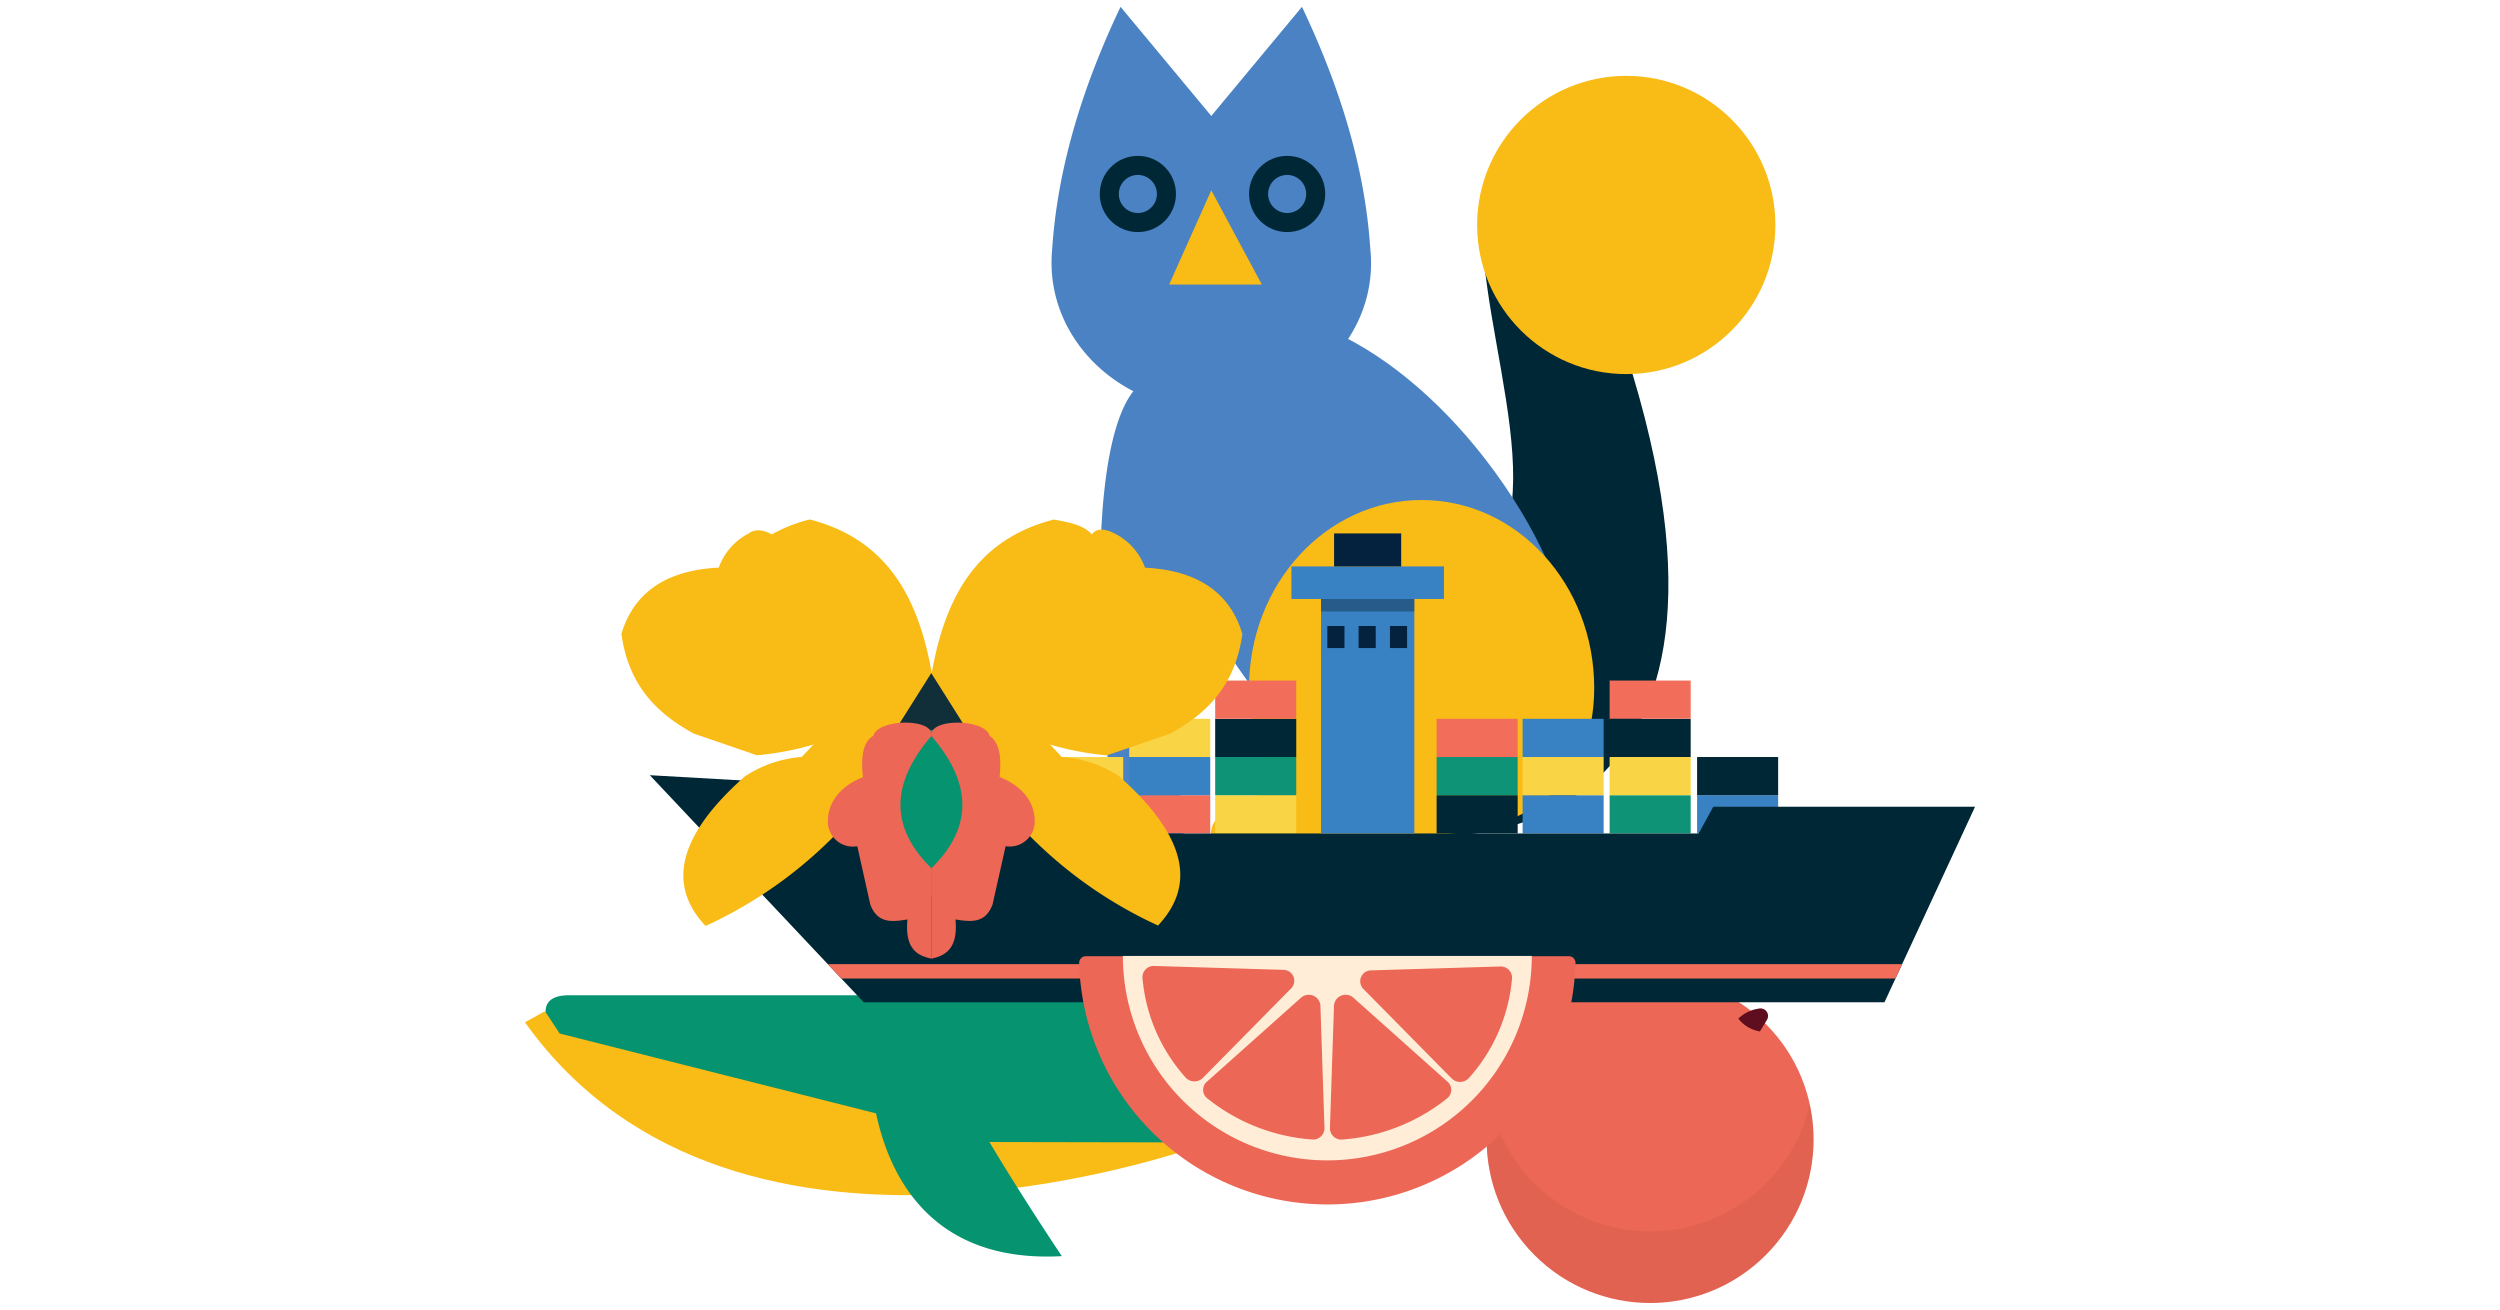 <svg xmlns="http://www.w3.org/2000/svg" viewBox="0 0 288.7 151.27"><defs><style>.cls-1{isolation:isolate;}.cls-2{fill:none;}.cls-3{fill:#002735;}.cls-4{fill:#4a82c3;}.cls-5{fill:#f9bb15;}.cls-6{fill:#ec6755;}.cls-7{opacity:0.05;mix-blend-mode:multiply;}.cls-8{fill:#5e0e1f;}.cls-9{fill:#059370;}.cls-10{fill:#f9d445;}.cls-11{fill:#0f9377;}.cls-12{fill:#f26e5b;}.cls-13{fill:#3882c4;}.cls-14{fill:#04223e;}.cls-15{opacity:0.3;}.cls-16{fill:#ffedd8;}.cls-17{fill:#112f39;}</style></defs><g class="cls-1"><g id="Capa_2" data-name="Capa 2"><g id="Layer_1" data-name="Layer 1"><rect class="cls-2" width="288.7" height="151.27"/><path class="cls-3" d="M173.27,18c-6.76,9.15,5.52,33.6,0,44.91C159.33,65.69,167,96.47,167,96.47S205,98,188.53,43.2Z"/><path class="cls-4" d="M158.24,28.7c-.6-9.11-3.38-18.43-7.89-27.91l-10.47,12.6L129.4.79c-4.51,9.48-7.28,18.8-7.89,27.91-.05.54-.08,1.09-.08,1.64,0,9.36,8.26,17,18.45,17s18.45-7.59,18.45-16.95A14.88,14.88,0,0,0,158.24,28.7Z"/><path class="cls-4" d="M173.69,56c10.81,15.74,10.56,30.58,2.07,36.4s-22,.43-32.8-15.31-12.68-33.23-4.19-39S162.89,40.25,173.69,56Z"/><path class="cls-5" d="M184.1,79.44c0,12-8.92,17-19.93,17s-19.93-5-19.93-17,8.92-21.7,19.93-21.7S184.1,67.45,184.1,79.44Z"/><path class="cls-5" d="M167,96.47c-.73,0-27.15,0-27.15,0-.46-4.85,13.67-6.67,24.94-9.08Z"/><path class="cls-4" d="M134.5,43.84s-11.22-6-6.21,48.09h7.6l4-41.61Z"/><path class="cls-4" d="M121.25,96.63h15.46q-.33-3.7-.56-7.05C128,91.26,120.92,93.17,121.25,96.63Z"/><circle class="cls-5" cx="187.8" cy="25.98" r="17.22"/><circle class="cls-3" cx="131.4" cy="22.4" r="4.4"/><circle class="cls-3" cx="148.64" cy="22.4" r="4.4"/><circle class="cls-4" cx="148.64" cy="22.4" r="2.2"/><circle class="cls-4" cx="131.4" cy="22.4" r="2.2"/><polygon class="cls-5" points="139.88 21.98 135.01 32.86 145.72 32.86 139.88 21.98"/><circle class="cls-6" cx="190.56" cy="131.59" r="18.88" transform="translate(-37.24 173.29) rotate(-45)"/><path class="cls-7" d="M190.56,142.19a18.9,18.9,0,0,1-18.43-14.74,19.45,19.45,0,0,0-.46,4.14A18.89,18.89,0,1,0,209,127.45,18.89,18.89,0,0,1,190.56,142.19Z"/><path class="cls-8" d="M203.23,119.11a4,4,0,0,1-2.49-1.48,4.28,4.28,0,0,1,2.38-1.16.87.87,0,0,1,.94,1.28C203.83,118.14,203.56,118.59,203.23,119.11Z"/><path class="cls-5" d="M60.62,118.06l2.18-1.22,15.78.83,9.57,5s46.58,9.38,51.5,9.27C139.65,131.91,85.22,152.5,60.62,118.06Z"/><path class="cls-9" d="M63,116.87c0-.89.4-1.94,2.74-1.94h78.41s18.46.52,20.92-10.56h-2.87a6.83,6.83,0,0,1-1.88-.26c-4.55-.17-8.19-3.45-8.19-7.48h12.46a2.44,2.44,0,0,1,2.58,2.26,2.43,2.43,0,0,1,2.58-2.26h12.45c0,4.07-3.7,7.37-8.32,7.48a6.69,6.69,0,0,1-1.86.26h-3c-.88,2.48-8.25,21.68-29.21,27.56l-25.55-.05c3.76,6.32,8.36,13.18,8.36,13.18-15.11.83-19.93-9.28-21.45-16.49l-36.54-9.22Z"/><rect class="cls-10" x="140.33" y="91.83" width="9.36" height="4.41"/><rect class="cls-11" x="140.33" y="87.42" width="9.36" height="4.41"/><rect class="cls-3" x="140.33" y="83.01" width="9.36" height="4.41"/><rect class="cls-12" x="140.33" y="78.59" width="9.36" height="4.41"/><rect class="cls-12" x="130.4" y="91.83" width="9.36" height="4.41"/><rect class="cls-13" x="130.4" y="87.42" width="9.36" height="4.41"/><rect class="cls-10" x="130.4" y="83.01" width="9.36" height="4.41"/><rect class="cls-12" x="120.35" y="91.83" width="9.36" height="4.41"/><rect class="cls-10" x="120.35" y="87.42" width="9.36" height="4.41"/><rect class="cls-3" x="110.25" y="91.83" width="9.36" height="4.41"/><rect class="cls-13" x="110.25" y="87.42" width="9.36" height="4.41"/><rect class="cls-3" x="110.25" y="83.01" width="9.36" height="4.41"/><rect class="cls-3" x="100.16" y="91.83" width="9.36" height="4.41"/><rect class="cls-3" x="100.16" y="96" width="9.36" height="0.24"/><rect class="cls-10" x="100.16" y="87.42" width="9.36" height="4.41"/><rect class="cls-12" x="100.16" y="83.01" width="9.36" height="4.41"/><rect class="cls-3" x="165.9" y="91.83" width="9.36" height="4.41"/><rect class="cls-11" x="165.9" y="87.42" width="9.36" height="4.41"/><rect class="cls-12" x="165.9" y="83.01" width="9.36" height="4.41"/><rect class="cls-13" x="175.83" y="91.83" width="9.36" height="4.41"/><rect class="cls-10" x="175.83" y="87.42" width="9.36" height="4.41"/><rect class="cls-11" x="185.88" y="91.83" width="9.36" height="4.41"/><rect class="cls-3" x="185.88" y="83.01" width="9.36" height="4.41"/><rect class="cls-10" x="185.88" y="87.42" width="9.36" height="4.41"/><rect class="cls-12" x="185.88" y="78.59" width="9.36" height="4.41"/><rect class="cls-13" x="195.98" y="91.83" width="9.36" height="4.41"/><rect class="cls-3" x="195.98" y="87.42" width="9.36" height="4.41"/><rect class="cls-13" x="175.83" y="83.01" width="9.36" height="4.41"/><polygon class="cls-14" points="95.59 68.34 96.27 91.02 94.92 91.02 95.59 68.34"/><path class="cls-14" d="M95.59,67.74h0a.62.62,0,0,1,.62.62V69H95v-.59A.62.62,0,0,1,95.59,67.74Z"/><polygon class="cls-3" points="99.74 115.74 217.62 115.74 228.08 93.16 197.85 93.16 196.16 96.25 110.33 96.25 105.94 91.28 75.04 89.52 99.74 115.74"/><rect class="cls-13" x="152.55" y="69.05" width="10.78" height="27.2"/><rect class="cls-15" x="152.55" y="69.05" width="10.78" height="1.56"/><rect class="cls-13" x="149.13" y="65.41" width="17.62" height="3.76"/><rect class="cls-14" x="154.06" y="61.6" width="7.75" height="3.81"/><polygon class="cls-12" points="97.15 113 218.89 113 219.66 111.34 95.59 111.34 97.15 113"/><rect class="cls-14" x="153.28" y="72.29" width="1.98" height="2.55"/><rect class="cls-14" x="156.89" y="72.29" width="1.98" height="2.55"/><rect class="cls-14" x="160.51" y="72.29" width="1.98" height="2.55"/><path class="cls-6" d="M153.28,139.09a28.66,28.66,0,0,0,28.66-27.88.77.77,0,0,0-.77-.79H125.4a.78.78,0,0,0-.78.79A28.67,28.67,0,0,0,153.28,139.09Z"/><path class="cls-16" d="M153.28,134a23.61,23.61,0,0,0,23.61-23.61H129.67A23.61,23.61,0,0,0,153.28,134Z"/><path class="cls-6" d="M154.05,116.09l-.47,14.19a1.31,1.31,0,0,0,1.44,1.31,21.9,21.9,0,0,0,12.13-4.78,1.24,1.24,0,0,0,0-1.9l-10.88-9.71A1.35,1.35,0,0,0,154.05,116.09Z"/><path class="cls-6" d="M157.4,114.16l10.21,10.35a1.38,1.38,0,0,0,2,0,19.75,19.75,0,0,0,5-11.54,1.3,1.3,0,0,0-1.38-1.36l-14.92.45A1.26,1.26,0,0,0,157.4,114.16Z"/><path class="cls-6" d="M148.23,112l-14.92-.45a1.3,1.3,0,0,0-1.38,1.36,19.75,19.75,0,0,0,5,11.54,1.38,1.38,0,0,0,2,0l10.21-10.35A1.26,1.26,0,0,0,148.23,112Z"/><path class="cls-6" d="M150.26,115.2l-10.88,9.71a1.24,1.24,0,0,0,0,1.9,21.93,21.93,0,0,0,12.14,4.78,1.31,1.31,0,0,0,1.43-1.31l-.47-14.19A1.35,1.35,0,0,0,150.26,115.2Z"/><path class="cls-5" d="M107.54,78.06C109,69.42,112.48,62.37,121.68,60c1.89.31,3.61.72,4.41,1.73.46-.7,1.32-.78,2.66-.11a7.16,7.16,0,0,1,3.48,3.94c6.22.3,9.85,3,11.24,7.65-.84,6.07-4.2,9.24-8.34,11.51l-7.31,2.51a33.9,33.9,0,0,1-20.28-9.16"/><path class="cls-5" d="M107.66,78.06c-1.48-8.64-4.93-15.69-14.14-18.07a16.94,16.94,0,0,0-4.4,1.73s-1.55-1-2.67-.11A7.16,7.16,0,0,0,83,65.55c-6.22.3-9.85,3-11.24,7.65.84,6.07,4.21,9.24,8.35,11.51l7.3,2.51a33.84,33.84,0,0,0,20.28-9.16"/><path class="cls-5" d="M107.54,77.73a14.92,14.92,0,0,1,9.74,4l5.33,5.68a13.91,13.91,0,0,1,6.6,2.21c8.11,7.2,8.74,12.76,4.52,17.26a50.38,50.38,0,0,1-16-11.59,155.83,155.83,0,0,1-10.2-17.61"/><path class="cls-5" d="M107.66,77.73a14.94,14.94,0,0,0-9.74,4l-5.33,5.68A13.91,13.91,0,0,0,86,89.67c-8.11,7.2-8.74,12.76-4.52,17.26a50.38,50.38,0,0,0,16-11.59,155.83,155.83,0,0,0,10.2-17.61"/><polygon class="cls-17" points="107.54 77.73 99.26 90.86 115.83 90.86 107.54 77.73"/><path class="cls-9" d="M114.13,93.87c0,5.29-2.95,9.57-6.59,9.57S101,99.16,101,93.87s3-9.58,6.59-9.58,6.59,4.29,6.59,9.58"/><path class="cls-6" d="M100.81,85c-1.19.72-1.4,2.49-1.16,4.75-2.53,1-4.05,2.84-4.05,5.1A2.89,2.89,0,0,0,99,97.72l1.5,6.73c.85,2.26,2.58,2,4.29,1.73-.3,3.25,1,4.18,2.78,4.52V100.27c-4.55-4.46-5-9.49,0-15.29.32-2.08-6.23-2-6.72,0"/><path class="cls-6" d="M115.43,89.73c.24-2.26,0-4-1.15-4.75-.49-2-7-2.08-6.73,0,5,5.8,4.55,10.83,0,15.29V110.7c1.75-.34,3.09-1.27,2.79-4.52,1.71.26,3.43.53,4.28-1.73l1.51-6.73a2.89,2.89,0,0,0,3.36-2.89c0-2.26-1.52-4.11-4.06-5.1"/></g></g></g></svg>